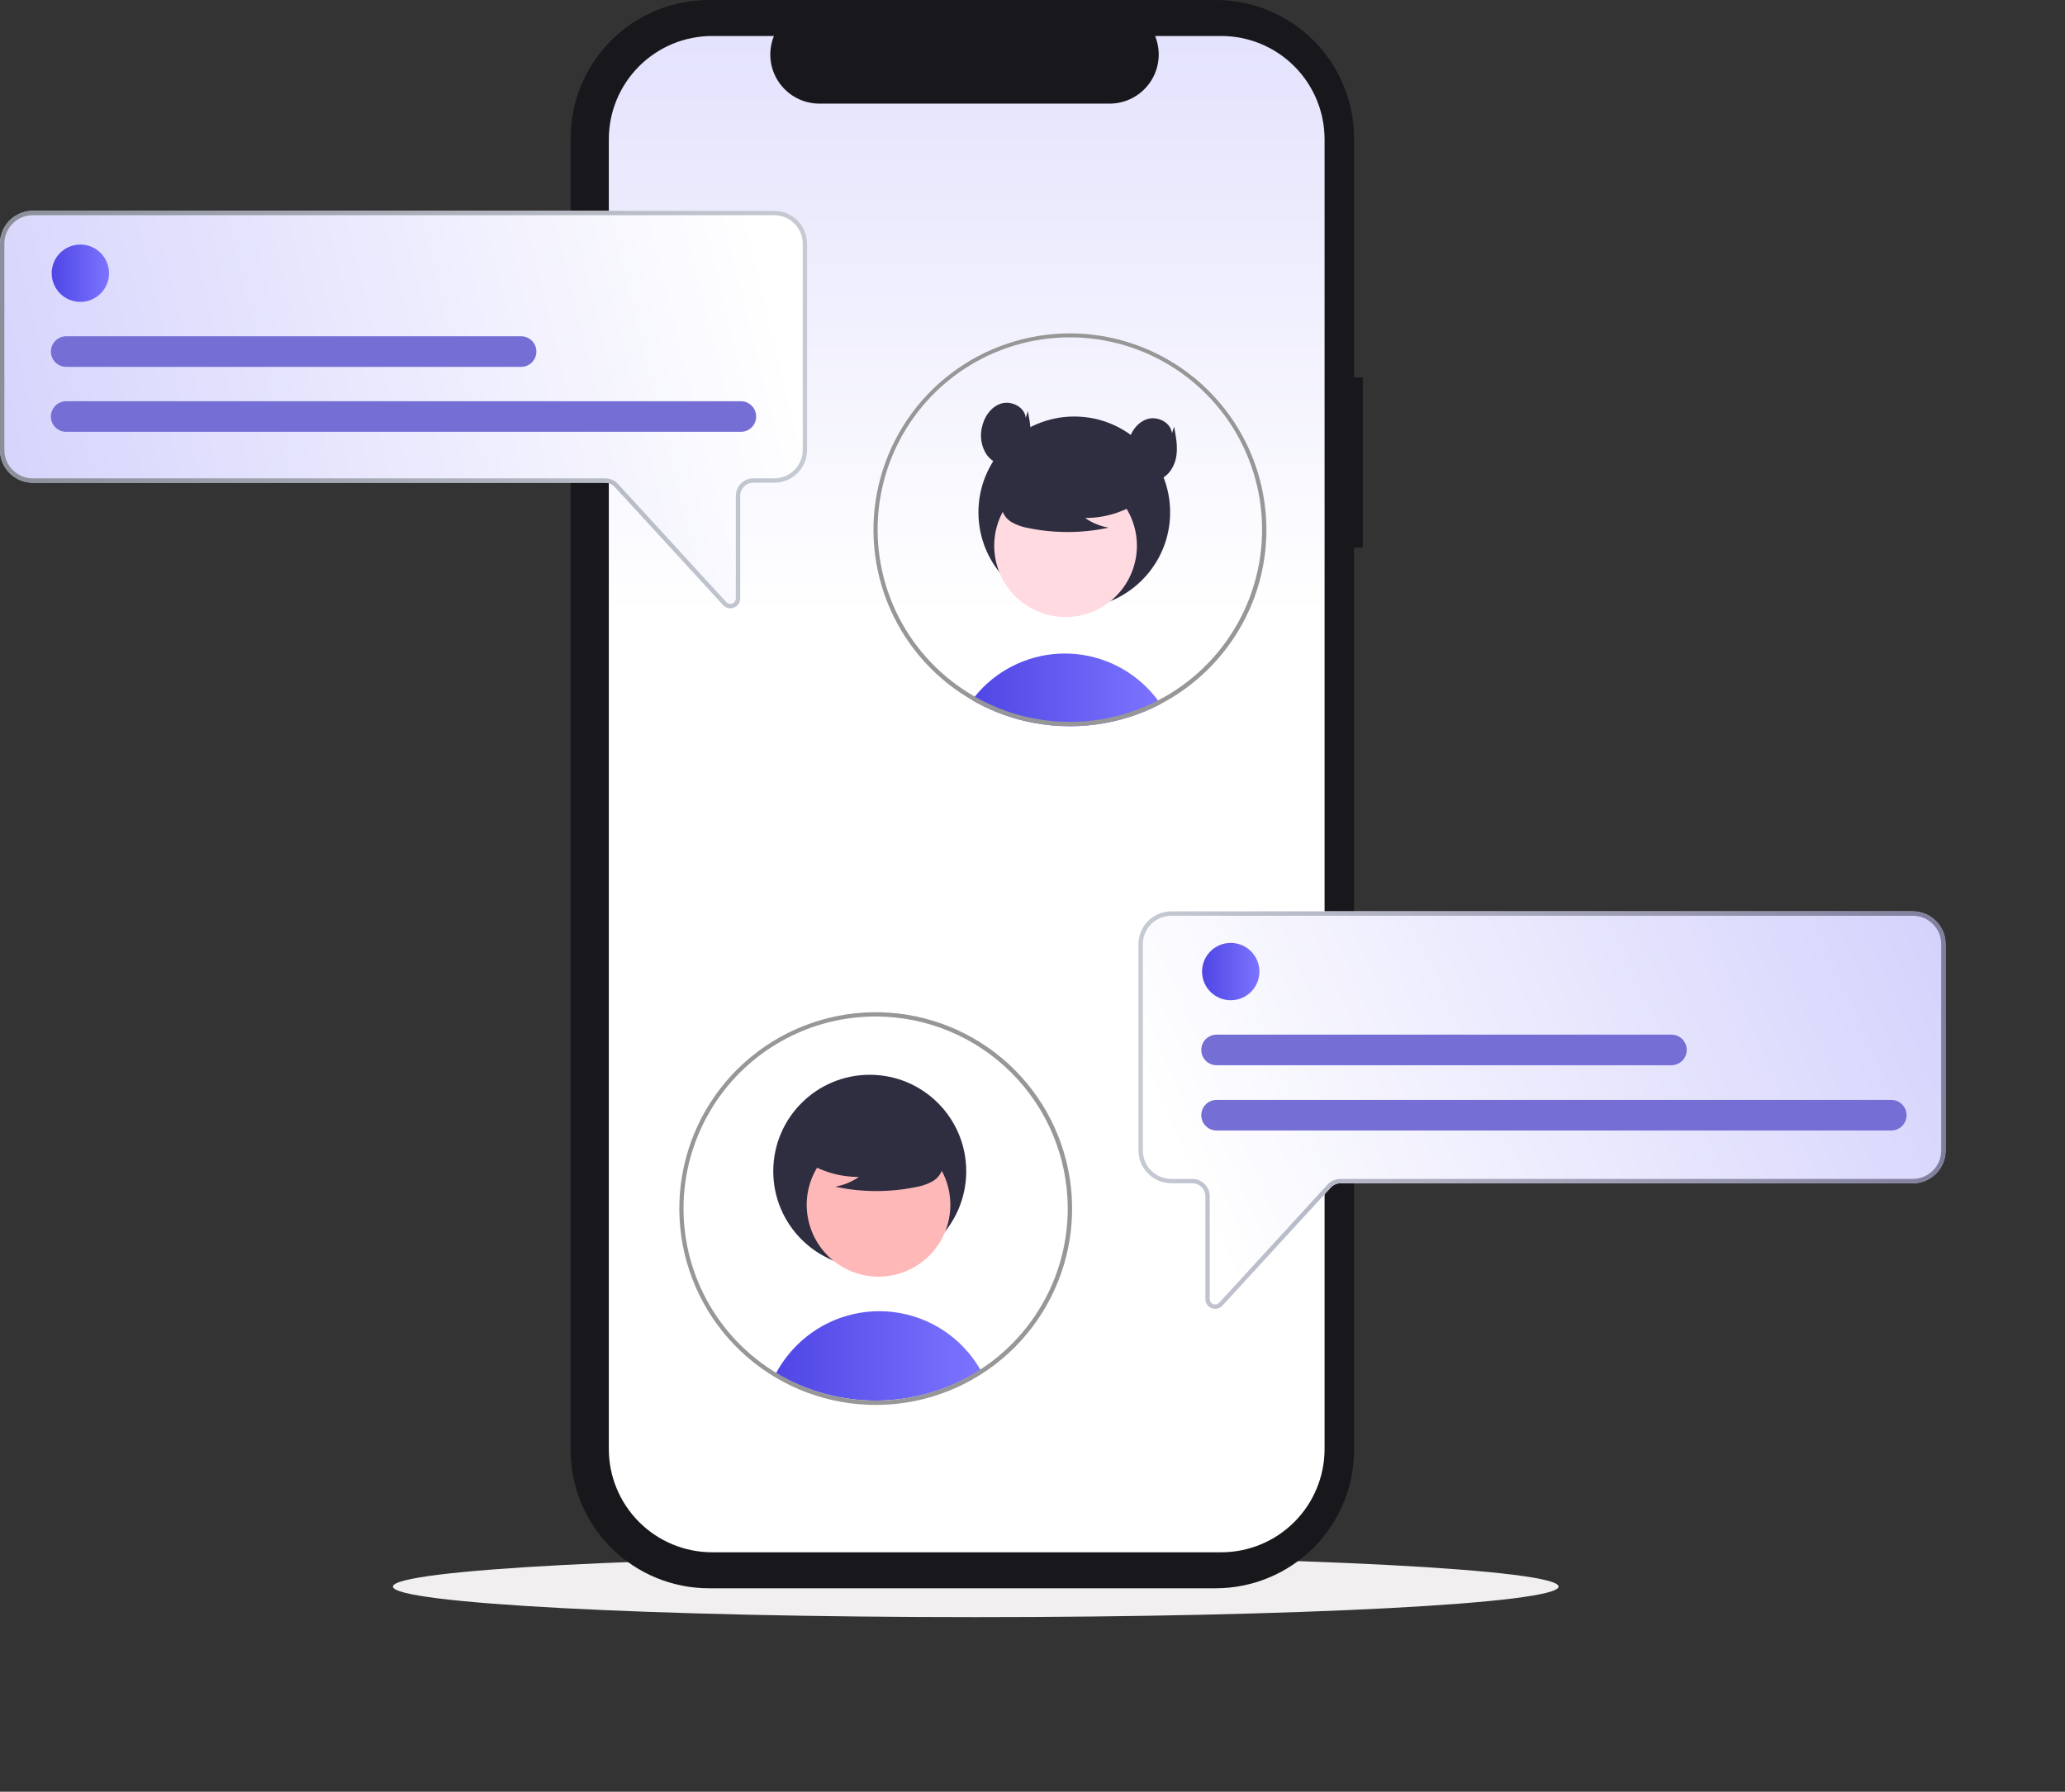 <svg width="946" height="821" viewBox="0 0 946 821" fill="none" xmlns="http://www.w3.org/2000/svg">
<rect x="0" y="0" width="946" height="821" fill="#333333" stroke="none"/>
<g clip-path="url(#clip0_378_2998)">
<path d="M447 741C594.46 741 714 734.732 714 727C714 719.268 594.46 713 447 713C299.54 713 180 719.268 180 727C180 734.732 299.54 741 447 741Z" fill="#F1EFEF"/>
<path d="M624.297 172.947H620.298V63.402C620.298 46.587 613.619 30.46 601.728 18.57C589.838 6.68 573.712 1.85653e-05 556.897 1.13726e-10H324.81C307.995 -3.18259e-05 291.868 6.68 279.978 18.57C268.088 30.46 261.408 46.587 261.408 63.402V664.376C261.408 681.191 268.088 697.318 279.978 709.208C291.868 721.098 307.994 727.778 324.81 727.778H556.896C573.712 727.778 589.838 721.098 601.728 709.208C613.618 697.318 620.298 681.192 620.298 664.376V250.923H624.297V172.947Z" fill="#17171C"/>
<path d="M606.804 63.842V663.932C606.803 676.49 601.815 688.534 592.935 697.413C584.055 706.293 572.012 711.282 559.454 711.282H326.254C313.696 711.282 301.652 706.293 292.772 697.413C283.892 688.534 278.904 676.49 278.904 663.932V63.842C278.904 51.284 283.893 39.241 292.772 30.361C301.652 21.481 313.696 16.492 326.254 16.492H354.544C353.153 19.908 352.624 23.613 353.002 27.282C353.38 30.951 354.654 34.47 356.711 37.531C358.768 40.592 361.546 43.1 364.801 44.835C368.055 46.571 371.686 47.48 375.374 47.482H508.334C512.022 47.48 515.652 46.571 518.907 44.835C522.161 43.1 524.939 40.592 526.996 37.531C529.053 34.47 530.327 30.951 530.705 27.282C531.083 23.613 530.554 19.908 529.164 16.492H559.454C572.012 16.492 584.055 21.481 592.935 30.361C601.815 39.241 606.803 51.284 606.804 63.842Z" fill="url(#paint0_linear_378_2998)"/>
<path d="M531.678 322.601C530.128 323.411 528.551 324.178 526.947 324.901C525.487 325.561 524.004 326.181 522.498 326.761C521.947 326.971 521.388 327.181 520.828 327.391C516.4 328.997 511.853 330.251 507.228 331.141C504.938 331.591 502.618 331.944 500.268 332.201C498.328 332.421 496.368 332.578 494.388 332.671C492.978 332.741 491.567 332.771 490.147 332.771C484.524 332.773 478.913 332.248 473.388 331.201C471.947 330.941 470.538 330.631 469.127 330.291C462.307 328.656 455.704 326.219 449.458 323.031C448.897 322.751 448.337 322.451 447.777 322.161C446.947 321.721 446.138 321.261 445.328 320.781C445.717 320.241 446.138 319.711 446.567 319.191C451.247 313.392 457.095 308.644 463.732 305.257C470.369 301.87 477.646 299.919 485.087 299.532C492.528 299.146 499.968 300.331 506.92 303.012C513.873 305.693 520.182 309.808 525.438 315.091C527.262 316.921 528.953 318.88 530.498 320.951C530.907 321.491 531.297 322.041 531.678 322.601Z" fill="url(#paint1_linear_378_2998)"/>
<path d="M492.143 278.674C516.394 278.674 536.053 259.015 536.053 234.764C536.053 210.514 516.394 190.855 492.143 190.855C467.892 190.855 448.233 210.514 448.233 234.764C448.233 259.015 467.892 278.674 492.143 278.674Z" fill="#2F2E41"/>
<path d="M503.822 278.734C519.659 270.076 525.48 250.22 516.822 234.382C508.165 218.545 488.308 212.724 472.471 221.382C456.633 230.039 450.813 249.896 459.47 265.734C468.128 281.571 487.985 287.391 503.822 278.734Z" fill="#FFDAE0"/>
<path d="M522.486 229.5C515.018 234.648 506.154 237.387 497.084 237.351C500.32 239.594 504.003 241.109 507.88 241.792C495.821 244.379 483.358 244.449 471.27 241.998C468.583 241.567 465.991 240.677 463.606 239.366C462.418 238.702 461.383 237.796 460.568 236.706C459.753 235.616 459.176 234.367 458.876 233.039C458.073 228.451 461.648 224.282 465.364 221.472C471.053 217.236 477.612 214.318 484.568 212.928C491.523 211.538 498.7 211.711 505.58 213.436C510.073 214.597 514.573 216.559 517.491 220.167C520.409 223.774 521.274 229.337 518.493 233.052L522.486 229.5Z" fill="#2F2E41"/>
<path d="M490.147 152.77C470.52 152.767 451.429 159.181 435.785 171.036C420.142 182.89 408.803 199.535 403.497 218.432C398.192 237.329 399.21 257.443 406.397 275.707C413.585 293.972 426.547 309.386 443.308 319.6L443.888 319.94C444.368 320.23 444.848 320.51 445.328 320.78C446.138 321.26 446.947 321.72 447.777 322.16C448.337 322.45 448.897 322.75 449.458 323.03C455.704 326.218 462.307 328.655 469.127 330.29C470.538 330.63 471.947 330.94 473.388 331.2C478.913 332.246 484.524 332.772 490.147 332.77C491.567 332.77 492.978 332.74 494.388 332.67C496.368 332.58 498.328 332.423 500.268 332.2C502.618 331.94 504.938 331.586 507.228 331.14C511.853 330.249 516.4 328.995 520.828 327.39C521.388 327.18 521.947 326.97 522.498 326.76C524.007 326.18 525.491 325.56 526.947 324.9C528.547 324.18 530.124 323.413 531.678 322.6C547.245 314.447 560.112 301.951 568.717 286.63C568.757 286.55 568.808 286.47 568.848 286.39C573.439 278.151 576.696 269.237 578.498 259.98C581.027 246.947 580.644 233.516 577.375 220.649C574.107 207.782 568.034 195.797 559.591 185.551C551.148 175.306 540.544 167.055 528.539 161.387C516.533 155.72 503.423 152.777 490.147 152.77ZM567.208 285.22C567.127 285.36 567.058 285.5 566.978 285.63C558.544 300.725 545.858 313.008 530.497 320.95C528.967 321.75 527.411 322.5 525.828 323.2C524.518 323.79 523.178 324.35 521.828 324.87C521.257 325.09 520.678 325.31 520.098 325.51C516.272 326.907 512.352 328.03 508.368 328.87C505.412 329.499 502.424 329.97 499.417 330.28C497.567 330.48 495.687 330.62 493.797 330.69C492.587 330.74 491.368 330.77 490.147 330.77C484.705 330.776 479.275 330.27 473.928 329.26C470.675 328.66 467.459 327.872 464.297 326.9C459.481 325.412 454.801 323.515 450.308 321.23C449.788 320.96 449.268 320.69 448.757 320.41C448.027 320.02 447.288 319.62 446.567 319.19C446.027 318.89 445.487 318.57 444.957 318.25C444.647 318.07 444.337 317.88 444.027 317.69C429.332 308.665 417.609 295.524 410.314 279.898C403.019 264.272 400.472 246.847 402.99 229.787C405.507 212.726 412.978 196.78 424.475 183.927C435.973 171.074 450.991 161.879 467.667 157.483C484.343 153.088 501.942 153.685 518.281 159.2C534.621 164.715 548.981 174.907 559.582 188.51C570.182 202.112 576.555 218.528 577.911 235.72C579.266 252.912 575.545 270.123 567.208 285.22Z" fill="#979797"/>
<path d="M469.907 191.46C469.435 186.492 463.349 183.433 458.589 184.934C453.83 186.435 450.705 191.227 449.761 196.127C449.306 198.191 449.263 200.324 449.635 202.404C450.007 204.484 450.785 206.471 451.926 208.249C454.332 211.712 458.752 213.872 462.876 212.993C467.583 211.99 470.844 207.394 471.777 202.672C472.71 197.951 471.784 193.083 470.859 188.36L469.907 191.46Z" fill="#2F2E41"/>
<path d="M536.889 198.557C536.417 193.589 530.331 190.531 525.571 192.032C520.812 193.532 517.687 198.325 516.743 203.225C516.288 205.288 516.246 207.422 516.617 209.502C516.989 211.582 517.767 213.568 518.908 215.347C521.314 218.809 525.735 220.97 529.858 220.091C534.565 219.088 537.826 214.492 538.759 209.77C539.692 205.049 538.766 200.181 537.841 195.458L536.889 198.557Z" fill="#2F2E41"/>
<path d="M334.584 278.739C333.961 278.739 333.345 278.608 332.776 278.356C332.207 278.104 331.696 277.736 331.277 277.275L281.655 223.142C281.092 222.529 280.408 222.039 279.646 221.704C278.884 221.369 278.061 221.195 277.229 221.194H15.009C11.03 221.19 7.215 219.607 4.401 216.793C1.587 213.979 0.004 210.164 0 206.185V111.623C0.004 107.643 1.587 103.828 4.401 101.014C7.215 98.201 11.03 96.618 15.009 96.613H354.734C358.714 96.618 362.529 98.201 365.343 101.014C368.157 103.828 369.739 107.643 369.744 111.623V206.185C369.739 210.164 368.157 213.979 365.343 216.793C362.529 219.607 358.714 221.19 354.734 221.194H345.103C343.511 221.196 341.985 221.829 340.859 222.955C339.733 224.081 339.1 225.607 339.099 227.199V274.232C339.102 275.14 338.83 276.028 338.317 276.778C337.805 277.527 337.076 278.103 336.228 278.428C335.704 278.633 335.147 278.739 334.584 278.739Z" fill="url(#paint2_linear_378_2998)"/>
<path d="M334.584 278.739C333.961 278.739 333.345 278.608 332.776 278.356C332.207 278.104 331.696 277.736 331.277 277.275L281.655 223.142C281.092 222.529 280.408 222.039 279.646 221.704C278.884 221.369 278.061 221.195 277.229 221.194H15.009C11.03 221.19 7.215 219.607 4.401 216.793C1.587 213.979 0.004 210.164 0 206.185V111.623C0.004 107.643 1.587 103.828 4.401 101.014C7.215 98.201 11.03 96.618 15.009 96.613H354.734C358.714 96.618 362.529 98.201 365.343 101.014C368.157 103.828 369.739 107.643 369.744 111.623V206.185C369.739 210.164 368.157 213.979 365.343 216.793C362.529 219.607 358.714 221.19 354.734 221.194H345.103C343.511 221.196 341.985 221.829 340.859 222.955C339.733 224.081 339.1 225.607 339.099 227.199V274.232C339.102 275.14 338.83 276.028 338.317 276.778C337.805 277.527 337.076 278.103 336.228 278.428C335.704 278.633 335.147 278.739 334.584 278.739ZM15.009 98.613C11.56 98.617 8.253 99.989 5.815 102.428C3.376 104.867 2.004 108.173 2 111.623V206.185C2.004 209.634 3.376 212.941 5.815 215.38C8.254 217.819 11.56 219.19 15.009 219.194H277.229C278.338 219.196 279.436 219.427 280.451 219.874C281.467 220.32 282.379 220.973 283.129 221.79L332.751 275.923C333.092 276.295 333.537 276.555 334.028 276.669C334.519 276.784 335.033 276.747 335.503 276.564C335.973 276.382 336.377 276.061 336.661 275.645C336.946 275.229 337.098 274.737 337.099 274.232V227.199C337.101 225.077 337.945 223.042 339.446 221.542C340.946 220.041 342.981 219.197 345.103 219.194H354.734C358.184 219.19 361.49 217.819 363.929 215.38C366.368 212.941 367.74 209.634 367.744 206.185V111.623C367.74 108.173 366.368 104.867 363.929 102.428C361.49 99.989 358.184 98.617 354.734 98.613H15.009Z" fill="url(#paint3_linear_378_2998)"/>
<path d="M36.816 138.33C44.069 138.33 49.95 132.45 49.95 125.196C49.95 117.943 44.069 112.062 36.816 112.062C29.562 112.062 23.682 117.943 23.682 125.196C23.682 132.45 29.562 138.33 36.816 138.33Z" fill="url(#paint4_linear_378_2998)"/>
<path d="M339.412 197.865H30.332C29.411 197.866 28.5 197.685 27.649 197.334C26.798 196.982 26.025 196.467 25.373 195.816C24.722 195.166 24.205 194.393 23.853 193.543C23.5 192.692 23.319 191.781 23.319 190.86C23.319 189.939 23.5 189.028 23.853 188.178C24.205 187.327 24.722 186.555 25.373 185.904C26.025 185.254 26.798 184.738 27.649 184.386C28.5 184.035 29.411 183.854 30.332 183.855H339.412C341.268 183.858 343.048 184.597 344.359 185.91C345.671 187.223 346.408 189.004 346.408 190.86C346.408 192.716 345.671 194.497 344.359 195.81C343.048 197.124 341.268 197.862 339.412 197.865Z" fill="#746ED5"/>
<path d="M238.72 168.099H30.332C29.411 168.1 28.5 167.92 27.649 167.568C26.798 167.217 26.025 166.701 25.373 166.051C24.722 165.4 24.205 164.627 23.853 163.777C23.5 162.927 23.319 162.015 23.319 161.095C23.319 160.174 23.5 159.262 23.853 158.412C24.205 157.562 24.722 156.789 25.373 156.139C26.025 155.488 26.798 154.972 27.649 154.621C28.5 154.269 29.411 154.089 30.332 154.09H238.72C240.578 154.09 242.359 154.828 243.673 156.142C244.987 157.455 245.725 159.237 245.725 161.095C245.725 162.952 244.987 164.734 243.673 166.048C242.359 167.361 240.578 168.099 238.72 168.099Z" fill="#746ED5"/>
<path d="M555.067 599.428C554.219 599.103 553.49 598.527 552.978 597.778C552.465 597.028 552.193 596.14 552.196 595.232V548.199C552.195 546.607 551.562 545.081 550.436 543.955C549.31 542.829 547.784 542.196 546.192 542.194H536.561C532.581 542.19 528.766 540.607 525.952 537.793C523.138 534.979 521.556 531.164 521.551 527.185V432.623C521.556 428.643 523.138 424.828 525.952 422.014C528.766 419.2 532.581 417.618 536.561 417.613H876.286C880.265 417.618 884.08 419.2 886.894 422.014C889.708 424.828 891.291 428.643 891.295 432.623V527.185C891.291 531.164 889.708 534.979 886.894 537.793C884.08 540.607 880.265 542.19 876.286 542.194H614.066C613.234 542.195 612.411 542.369 611.649 542.704C610.887 543.039 610.203 543.529 609.64 544.142L560.018 598.275C559.599 598.736 559.088 599.104 558.519 599.356C557.95 599.608 557.334 599.739 556.711 599.739C556.148 599.739 555.591 599.633 555.067 599.428Z" fill="url(#paint5_linear_378_2998)"/>
<path d="M555.067 599.428C554.219 599.103 553.49 598.527 552.978 597.778C552.465 597.028 552.193 596.14 552.196 595.232V548.199C552.195 546.607 551.562 545.081 550.436 543.955C549.31 542.829 547.784 542.196 546.192 542.194H536.561C532.581 542.19 528.766 540.607 525.952 537.793C523.138 534.979 521.556 531.164 521.551 527.185V432.623C521.556 428.643 523.138 424.828 525.952 422.014C528.766 419.2 532.581 417.618 536.561 417.613H876.286C880.265 417.618 884.08 419.2 886.894 422.014C889.708 424.828 891.291 428.643 891.295 432.623V527.185C891.291 531.164 889.708 534.979 886.894 537.793C884.08 540.607 880.265 542.19 876.286 542.194H614.066C613.234 542.195 612.411 542.369 611.649 542.704C610.887 543.039 610.203 543.529 609.64 544.142L560.018 598.275C559.599 598.736 559.088 599.104 558.519 599.356C557.95 599.608 557.334 599.739 556.711 599.739C556.148 599.739 555.591 599.633 555.067 599.428ZM536.561 419.613C533.111 419.617 529.805 420.989 527.366 423.428C524.927 425.867 523.555 429.173 523.551 432.623V527.185C523.555 530.634 524.927 533.941 527.366 536.38C529.805 538.819 533.111 540.19 536.561 540.194H546.192C548.314 540.197 550.349 541.041 551.849 542.542C553.35 544.042 554.194 546.077 554.197 548.199V595.232C554.197 595.737 554.349 596.229 554.634 596.645C554.918 597.061 555.322 597.382 555.792 597.564C556.262 597.747 556.776 597.784 557.267 597.669C557.758 597.555 558.203 597.295 558.544 596.923L608.166 542.79C608.916 541.973 609.828 541.32 610.844 540.874C611.859 540.427 612.957 540.196 614.066 540.194H876.286C879.735 540.19 883.042 538.819 885.48 536.38C887.919 533.941 889.291 530.634 889.295 527.185V432.623C889.291 429.173 887.919 425.867 885.48 423.428C883.042 420.989 879.735 419.617 876.286 419.613H536.561Z" fill="url(#paint6_linear_378_2998)"/>
<path d="M449.178 627.713C435.246 636.634 419.105 641.498 402.564 641.761C386.023 642.025 369.736 637.676 355.527 629.203C358.027 624.55 361.194 620.288 364.928 616.553C370.689 610.764 377.7 606.373 385.423 603.717C393.146 601.061 401.375 600.211 409.478 601.232C417.581 602.252 425.342 605.117 432.165 609.605C438.988 614.093 444.692 620.086 448.837 627.123C448.947 627.313 449.067 627.513 449.178 627.713Z" fill="url(#paint7_linear_378_2998)"/>
<path d="M398.443 580.887C422.854 580.887 442.644 561.098 442.644 536.686C442.644 512.274 422.854 492.484 398.443 492.484C374.031 492.484 354.241 512.274 354.241 536.686C354.241 561.098 374.031 580.887 398.443 580.887Z" fill="#2F2E41"/>
<path d="M431.333 567.863C440.048 551.92 434.188 531.932 418.246 523.217C402.303 514.502 382.314 520.361 373.599 536.303C364.884 552.246 370.744 572.235 386.686 580.95C402.629 589.665 422.618 583.806 431.333 567.863Z" fill="#FFB8B8"/>
<path d="M367.898 531.39C375.416 536.572 384.339 539.329 393.469 539.293C390.212 541.551 386.504 543.076 382.601 543.764C394.74 546.368 407.287 546.438 419.454 543.971C422.159 543.537 424.769 542.641 427.169 541.321C428.366 540.653 429.408 539.741 430.228 538.644C431.049 537.546 431.629 536.289 431.931 534.952C432.74 530.333 429.141 526.137 425.4 523.309C419.673 519.044 413.07 516.106 406.069 514.707C399.067 513.308 391.842 513.483 384.916 515.219C380.394 516.388 375.864 518.363 372.926 521.995C369.989 525.626 369.119 531.225 371.917 534.965L367.898 531.39Z" fill="#2F2E41"/>
<path d="M401.147 643.768C379.5 643.762 358.581 635.95 342.227 621.767C325.873 607.584 315.181 587.98 312.112 566.551C309.043 545.122 313.803 523.305 325.52 505.102C337.236 486.899 355.122 473.53 375.898 467.448C396.673 461.366 418.945 462.979 438.628 471.99C458.311 481.001 474.085 496.807 483.057 516.508C492.028 536.209 493.596 558.484 487.473 579.247C481.349 600.011 467.945 617.87 449.718 629.55C435.224 638.844 418.365 643.779 401.147 643.768ZM401.147 465.768C383.74 465.767 366.724 470.927 352.249 480.597C337.775 490.267 326.494 504.012 319.832 520.094C313.169 536.175 311.426 553.871 314.821 570.944C318.217 588.017 326.599 603.699 338.908 616.008C351.217 628.317 366.899 636.699 383.972 640.094C401.044 643.49 418.741 641.746 434.822 635.084C450.904 628.422 464.649 617.14 474.319 602.666C483.989 588.192 489.149 571.175 489.147 553.768C489.121 530.437 479.841 508.07 463.344 491.572C446.846 475.075 424.478 465.795 401.147 465.768Z" fill="#979797"/>
<path d="M563.816 458.329C571.07 458.329 576.95 452.449 576.95 445.195C576.95 437.942 571.07 432.062 563.816 432.062C556.563 432.062 550.682 437.942 550.682 445.195C550.682 452.449 556.563 458.329 563.816 458.329Z" fill="url(#paint8_linear_378_2998)"/>
<path d="M866.412 518.009H557.332C556.411 518.01 555.5 517.83 554.649 517.478C553.798 517.127 553.025 516.611 552.373 515.961C551.722 515.31 551.205 514.538 550.853 513.687C550.5 512.837 550.319 511.925 550.319 511.005C550.319 510.084 550.5 509.173 550.853 508.322C551.205 507.472 551.722 506.699 552.373 506.049C553.025 505.398 553.798 504.882 554.649 504.531C555.5 504.179 556.411 503.999 557.332 504H866.412C868.27 504 870.051 504.738 871.365 506.052C872.678 507.365 873.416 509.147 873.416 511.005C873.416 512.862 872.678 514.644 871.365 515.958C870.051 517.271 868.27 518.009 866.412 518.009Z" fill="#746ED5"/>
<path d="M765.72 488.099H557.332C556.411 488.1 555.5 487.92 554.649 487.568C553.798 487.217 553.025 486.701 552.373 486.051C551.722 485.4 551.205 484.627 550.853 483.777C550.5 482.927 550.319 482.015 550.319 481.095C550.319 480.174 550.5 479.262 550.853 478.412C551.205 477.562 551.722 476.789 552.373 476.139C553.025 475.488 553.798 474.972 554.649 474.621C555.5 474.269 556.411 474.089 557.332 474.09H765.72C767.576 474.092 769.356 474.831 770.668 476.144C771.979 477.458 772.716 479.238 772.716 481.095C772.716 482.951 771.979 484.731 770.668 486.045C769.356 487.358 767.576 488.097 765.72 488.099Z" fill="#746ED5"/>
</g>
<defs>
<linearGradient id="paint0_linear_378_2998" x1="443" y1="-97.5" x2="443" y2="669" gradientUnits="userSpaceOnUse">
<stop stop-color="#D8D6FC"/>
<stop offset="0.494" stop-color="white"/>
</linearGradient>
<linearGradient id="paint1_linear_378_2998" x1="445.328" y1="316.116" x2="531.678" y2="316.116" gradientUnits="userSpaceOnUse">
<stop stop-color="#4F46E5"/>
<stop offset="1" stop-color="#7C74FF"/>
</linearGradient>
<linearGradient id="paint2_linear_378_2998" x1="348.5" y1="114" x2="-20.5" y2="204" gradientUnits="userSpaceOnUse">
<stop stop-color="white"/>
<stop offset="1" stop-color="#D4D2FC"/>
</linearGradient>
<linearGradient id="paint3_linear_378_2998" x1="370" y1="188" x2="4.91685e-06" y2="187.676" gradientUnits="userSpaceOnUse">
<stop stop-color="#C6CAD3"/>
<stop offset="1" stop-color="#8A8F9A"/>
</linearGradient>
<linearGradient id="paint4_linear_378_2998" x1="23.682" y1="125.196" x2="49.95" y2="125.196" gradientUnits="userSpaceOnUse">
<stop stop-color="#4F46E5"/>
<stop offset="1" stop-color="#7C74FF"/>
</linearGradient>
<linearGradient id="paint5_linear_378_2998" x1="891" y1="418" x2="554.5" y2="565" gradientUnits="userSpaceOnUse">
<stop stop-color="#D4D2FC"/>
<stop offset="1" stop-color="white"/>
</linearGradient>
<linearGradient id="paint6_linear_378_2998" x1="891.551" y1="509" x2="521.551" y2="508.676" gradientUnits="userSpaceOnUse">
<stop stop-color="#807F9E"/>
<stop offset="1" stop-color="#C6CAD3"/>
</linearGradient>
<linearGradient id="paint7_linear_378_2998" x1="355.527" y1="621.292" x2="449.178" y2="621.292" gradientUnits="userSpaceOnUse">
<stop stop-color="#4F46E5"/>
<stop offset="1" stop-color="#7C74FF"/>
</linearGradient>
<linearGradient id="paint8_linear_378_2998" x1="550.682" y1="445.196" x2="576.95" y2="445.196" gradientUnits="userSpaceOnUse">
<stop stop-color="#4F46E5"/>
<stop offset="1" stop-color="#7C74FF"/>
</linearGradient>
<clipPath id="clip0_378_2998">
<rect width="946" height="821" fill="white"/>
</clipPath>
</defs>
</svg>

